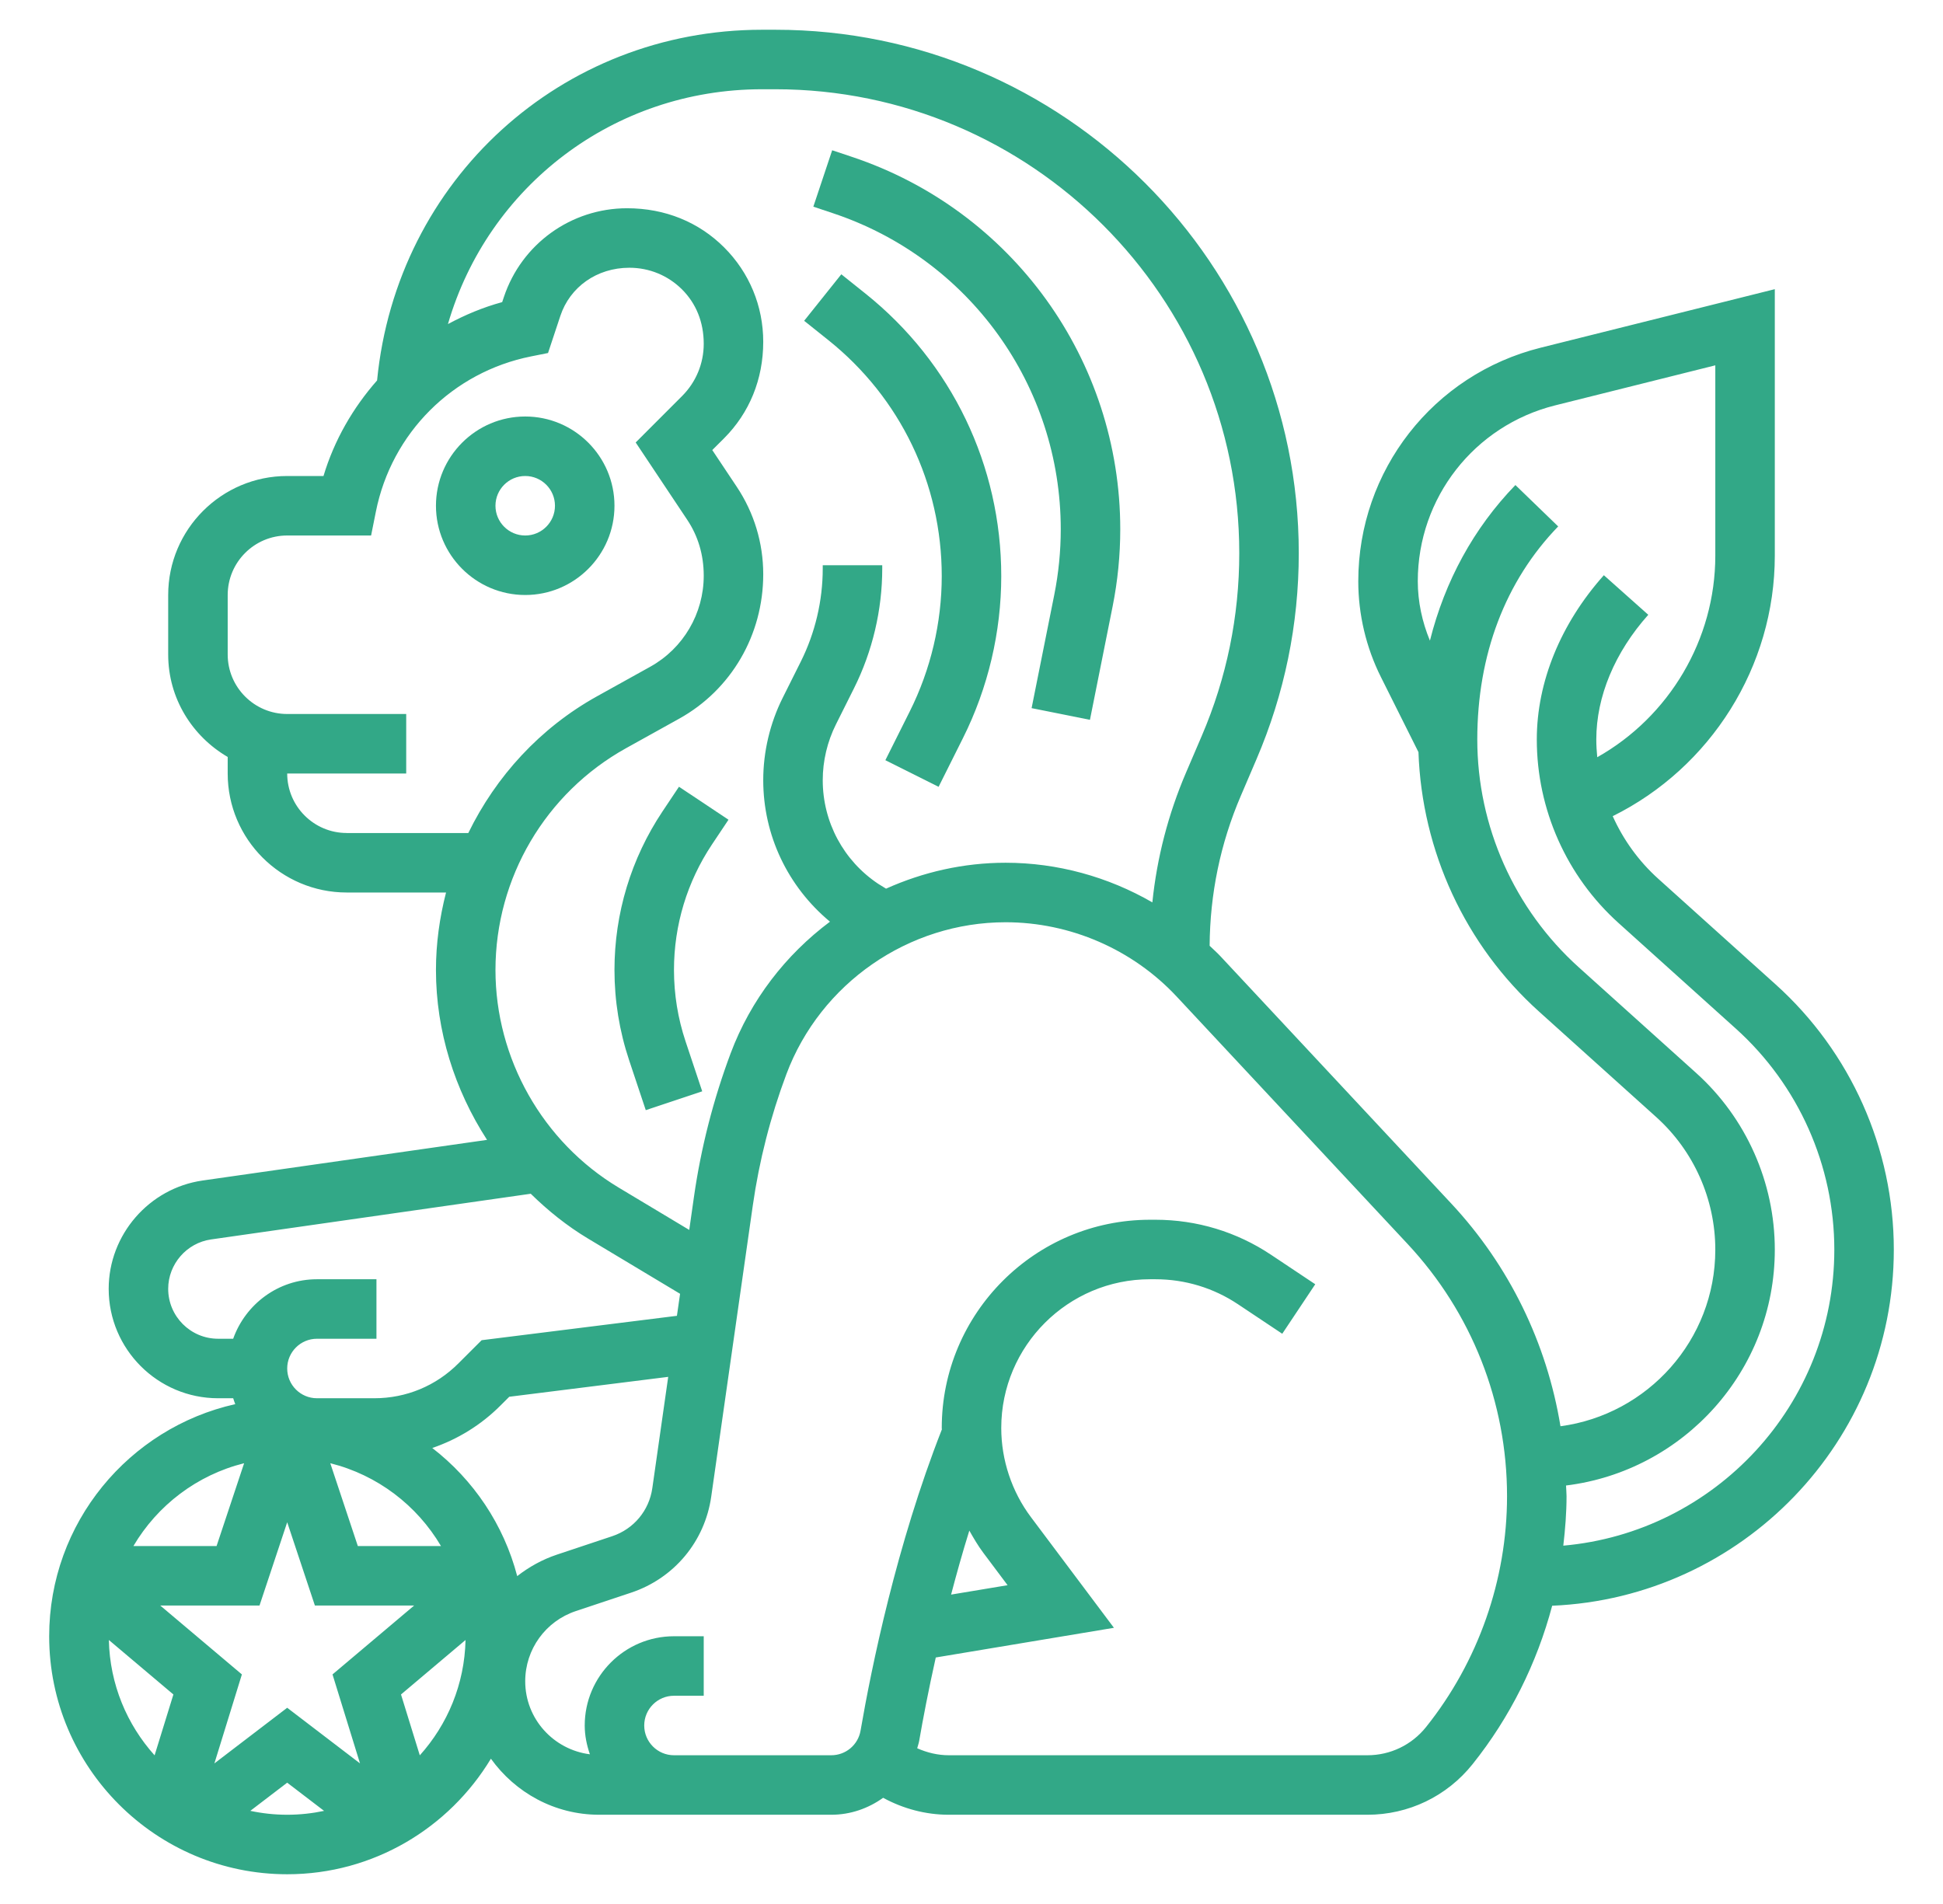 <svg id="_x33_0" enable-background="new 0 0 64 64" height="49px" fill="#32A887" viewBox="0 0 64 64" width="50px" xmlns="http://www.w3.org/2000/svg"><g><path d="m20 17c0-1.654-1.346-3-3-3s-3 1.346-3 3 1.346 3 3 3 3-1.346 3-3zm-3 1c-.551 0-1-.448-1-1s.449-1 1-1 1 .448 1 1-.449 1-1 1z"/><path d="m31 19.365c0 1.569-.371 3.141-1.073 4.544l-.822 1.644 1.789.895.822-1.644c.84-1.68 1.284-3.561 1.284-5.438 0-3.716-1.664-7.177-4.565-9.498l-.811-.648-1.249 1.563.811.648c2.424 1.937 3.814 4.83 3.814 7.934z"/><path d="m35 17.792c0 .734-.073 1.474-.217 2.196l-.763 3.815 1.961.393.763-3.816c.17-.852.256-1.723.256-2.588 0-5.69-3.627-10.722-9.024-12.521l-.659-.22-.633 1.896.659.22c4.58 1.528 7.657 5.797 7.657 10.625z"/><path d="m21.612 27.278c-1.054 1.582-1.612 3.424-1.612 5.326 0 1.034.166 2.056.493 3.036l.559 1.676 1.897-.633-.559-1.676c-.259-.776-.39-1.584-.39-2.403 0-1.506.441-2.964 1.276-4.217l.556-.833-1.664-1.109z"/><path d="m63 42.006c0-3.395-1.447-6.644-3.971-8.915l-3.942-3.549c-.66-.593-1.179-1.314-1.535-2.108 3.293-1.631 5.448-5.031 5.448-8.755v-8.959l-7.872 1.968c-3.608.901-6.128 4.128-6.128 7.851 0 1.11.262 2.222.759 3.215l1.264 2.528c.116 3.328 1.569 6.488 4.052 8.72l3.941 3.548c1.261 1.135 1.984 2.759 1.984 4.456 0 3.035-2.271 5.544-5.204 5.935-.458-2.79-1.716-5.393-3.676-7.492l-7.76-8.314c-.113-.121-.238-.229-.356-.344.011-1.741.36-3.436 1.047-5.038l.526-1.229c.944-2.202 1.423-4.534 1.423-6.93 0-9.701-7.893-17.594-17.594-17.594h-.448c-6.735 0-12.276 5.035-12.937 11.788-.809.919-1.438 2.002-1.801 3.212h-1.22c-2.206 0-4 1.794-4 4v2c0 1.474.81 2.75 2 3.444v.556c0 2.206 1.794 4 4 4h3.339c-.216.842-.339 1.714-.339 2.605 0 2.053.629 4.027 1.717 5.71l-9.56 1.366c-1.8.258-3.157 1.823-3.157 3.641 0 2.029 1.65 3.678 3.678 3.678h.507c.024.066.041.134.069.198-3.574.8-6.254 3.991-6.254 7.802 0 4.411 3.589 8 8 8 2.905 0 5.445-1.561 6.847-3.884.815 1.136 2.138 1.884 3.64 1.884h2.513 5.286c.649 0 1.249-.215 1.744-.57.674.367 1.431.57 2.206.57h14.07c1.383 0 2.671-.619 3.534-1.698 1.258-1.573 2.165-3.396 2.677-5.328 6.375-.27 11.483-5.527 11.483-11.968zm-38.042-39.006h.448c8.599 0 15.594 6.995 15.594 15.594 0 2.124-.424 4.191-1.261 6.143l-.527 1.229c-.6 1.402-.979 2.865-1.133 4.366-1.488-.86-3.19-1.332-4.933-1.332-1.411 0-2.774.312-4.018.871l-.264-.163c-1.167-.778-1.864-2.08-1.864-3.483 0-.646.153-1.294.442-1.872l.608-1.216c.622-1.243.95-2.636.95-4.025v-.112h-2v.111c0 1.081-.255 2.164-.739 3.131l-.608 1.216c-.427.855-.653 1.811-.653 2.767 0 1.848.822 3.574 2.243 4.756-1.482 1.108-2.663 2.624-3.338 4.423-.583 1.558-.999 3.182-1.234 4.829l-.158 1.109-2.372-1.423c-2.555-1.533-4.141-4.335-4.141-7.314 0-3.095 1.681-5.95 4.386-7.454l1.791-.995c1.741-.967 2.823-2.807 2.823-4.854 0-1.051-.308-2.067-.891-2.941l-.822-1.233.399-.398c.847-.85 1.314-1.976 1.314-3.242 0-1.199-.467-2.327-1.316-3.174s-1.979-1.314-3.26-1.314c-1.883 0-3.547 1.2-4.142 2.987l-.056.168c-.644.175-1.25.43-1.823.738 1.342-4.62 5.561-7.893 10.555-7.893zm-10.789 48.968h-2.795l-.926-2.784c1.581.394 2.914 1.414 3.721 2.784zm-5.169-.8.931 2.8h3.335l-2.743 2.315.924 2.991-2.447-1.87-2.447 1.87.924-2.991-2.743-2.315h3.335zm4.876-2.496c.854-.292 1.639-.772 2.295-1.43l.293-.292 5.342-.669-.534 3.741c-.108.755-.625 1.374-1.348 1.615l-1.857.619c-.495.165-.941.415-1.336.723-.454-1.735-1.474-3.24-2.855-4.307zm-2.876-20.672c-1.103 0-2-.897-2-2h4v-2h-4c-1.103 0-2-.897-2-2v-2c0-1.103.897-2 2-2h2.82l.161-.804c.528-2.641 2.575-4.688 5.216-5.216l.57-.114.414-1.248c.321-.968 1.223-1.618 2.32-1.618.67 0 1.298.259 1.77.729.47.47.729 1.094.729 1.827 0 .663-.259 1.288-.729 1.758l-1.558 1.559 1.731 2.597c.364.545.556 1.177.556 1.882 0 1.271-.688 2.442-1.794 3.057l-1.791.995c-1.917 1.065-3.398 2.691-4.328 4.597h-4.087zm-6 15.322c0-.829.619-1.543 1.44-1.66l10.746-1.536c.579.568 1.216 1.081 1.924 1.506l3.095 1.857-.106.74-6.564.82-.779.778c-.754.757-1.758 1.173-2.827 1.173h-1.929c-.551 0-1-.448-1-1s.449-1 1-1h2v-2h-2c-1.302 0-2.402.839-2.816 2h-.506c-.926 0-1.678-.753-1.678-1.678zm2.552 5.862-.926 2.784h-2.795c.807-1.37 2.14-2.39 3.721-2.784zm-4.546 5.942 2.169 1.831-.632 2.046c-.929-1.034-1.505-2.388-1.537-3.877zm4.754 5.743 1.24-.947 1.24.948c-.4.084-.815.13-1.24.13s-.84-.046-1.24-.131zm5.697-1.866-.632-2.046 2.169-1.831c-.032 1.489-.608 2.843-1.537 3.877zm18.943-6.804.813 1.085-1.899.316c.184-.699.384-1.416.613-2.151.146.257.295.513.473.75zm14.877 5.854c-.481.601-1.199.947-1.971.947h-14.07c-.369 0-.728-.087-1.061-.235.022-.084.052-.165.067-.252.125-.724.311-1.696.557-2.799l5.988-.998-2.787-3.717c-.645-.858-1-1.924-1-2.999 0-2.757 2.243-5 5-5h.183c.991 0 1.95.29 2.774.84l1.488.992 1.109-1.664-1.488-.992c-1.153-.77-2.496-1.176-3.883-1.176h-.183c-3.86 0-7 3.141-7 7 0 .017.004.033.004.049-1.52 3.866-2.365 7.989-2.733 10.124-.083.479-.497.827-.985.827h-5.286c-.551 0-1-.448-1-1s.449-1 1-1h1v-2h-1c-1.654 0-3 1.346-3 3 0 .341.069.663.174.968-1.222-.155-2.174-1.191-2.174-2.455 0-1.072.684-2.02 1.701-2.359l1.857-.619c1.446-.482 2.479-1.72 2.694-3.229l1.398-9.79c.215-1.504.595-2.988 1.128-4.409 1.145-3.055 4.106-5.107 7.368-5.107 2.173 0 4.27.911 5.752 2.5l7.76 8.314c2.155 2.308 3.342 5.319 3.342 8.477 0 2.811-.967 5.566-2.723 7.762zm4.614-6.098c.064-.551.109-1.106.109-1.664 0-.12-.014-.238-.017-.358 3.948-.486 7.017-3.852 7.017-7.927 0-2.264-.965-4.43-2.646-5.942l-3.941-3.548c-2.169-1.951-3.413-4.743-3.413-7.661 0-2.846.94-5.321 2.719-7.16l-1.438-1.391c-1.407 1.455-2.37 3.231-2.873 5.23-.262-.631-.408-1.312-.408-1.998 0-2.8 1.897-5.229 4.613-5.909l5.387-1.347v6.398c0 2.824-1.555 5.416-3.968 6.775-.019-.197-.032-.397-.032-.598 0-1.438.62-2.927 1.747-4.19l-1.493-1.33c-1.454 1.63-2.254 3.591-2.254 5.52 0 2.352 1.002 4.602 2.75 6.173l3.941 3.549c2.103 1.893 3.309 4.601 3.309 7.429 0 5.212-4.012 9.499-9.109 9.949z"/></g></svg>